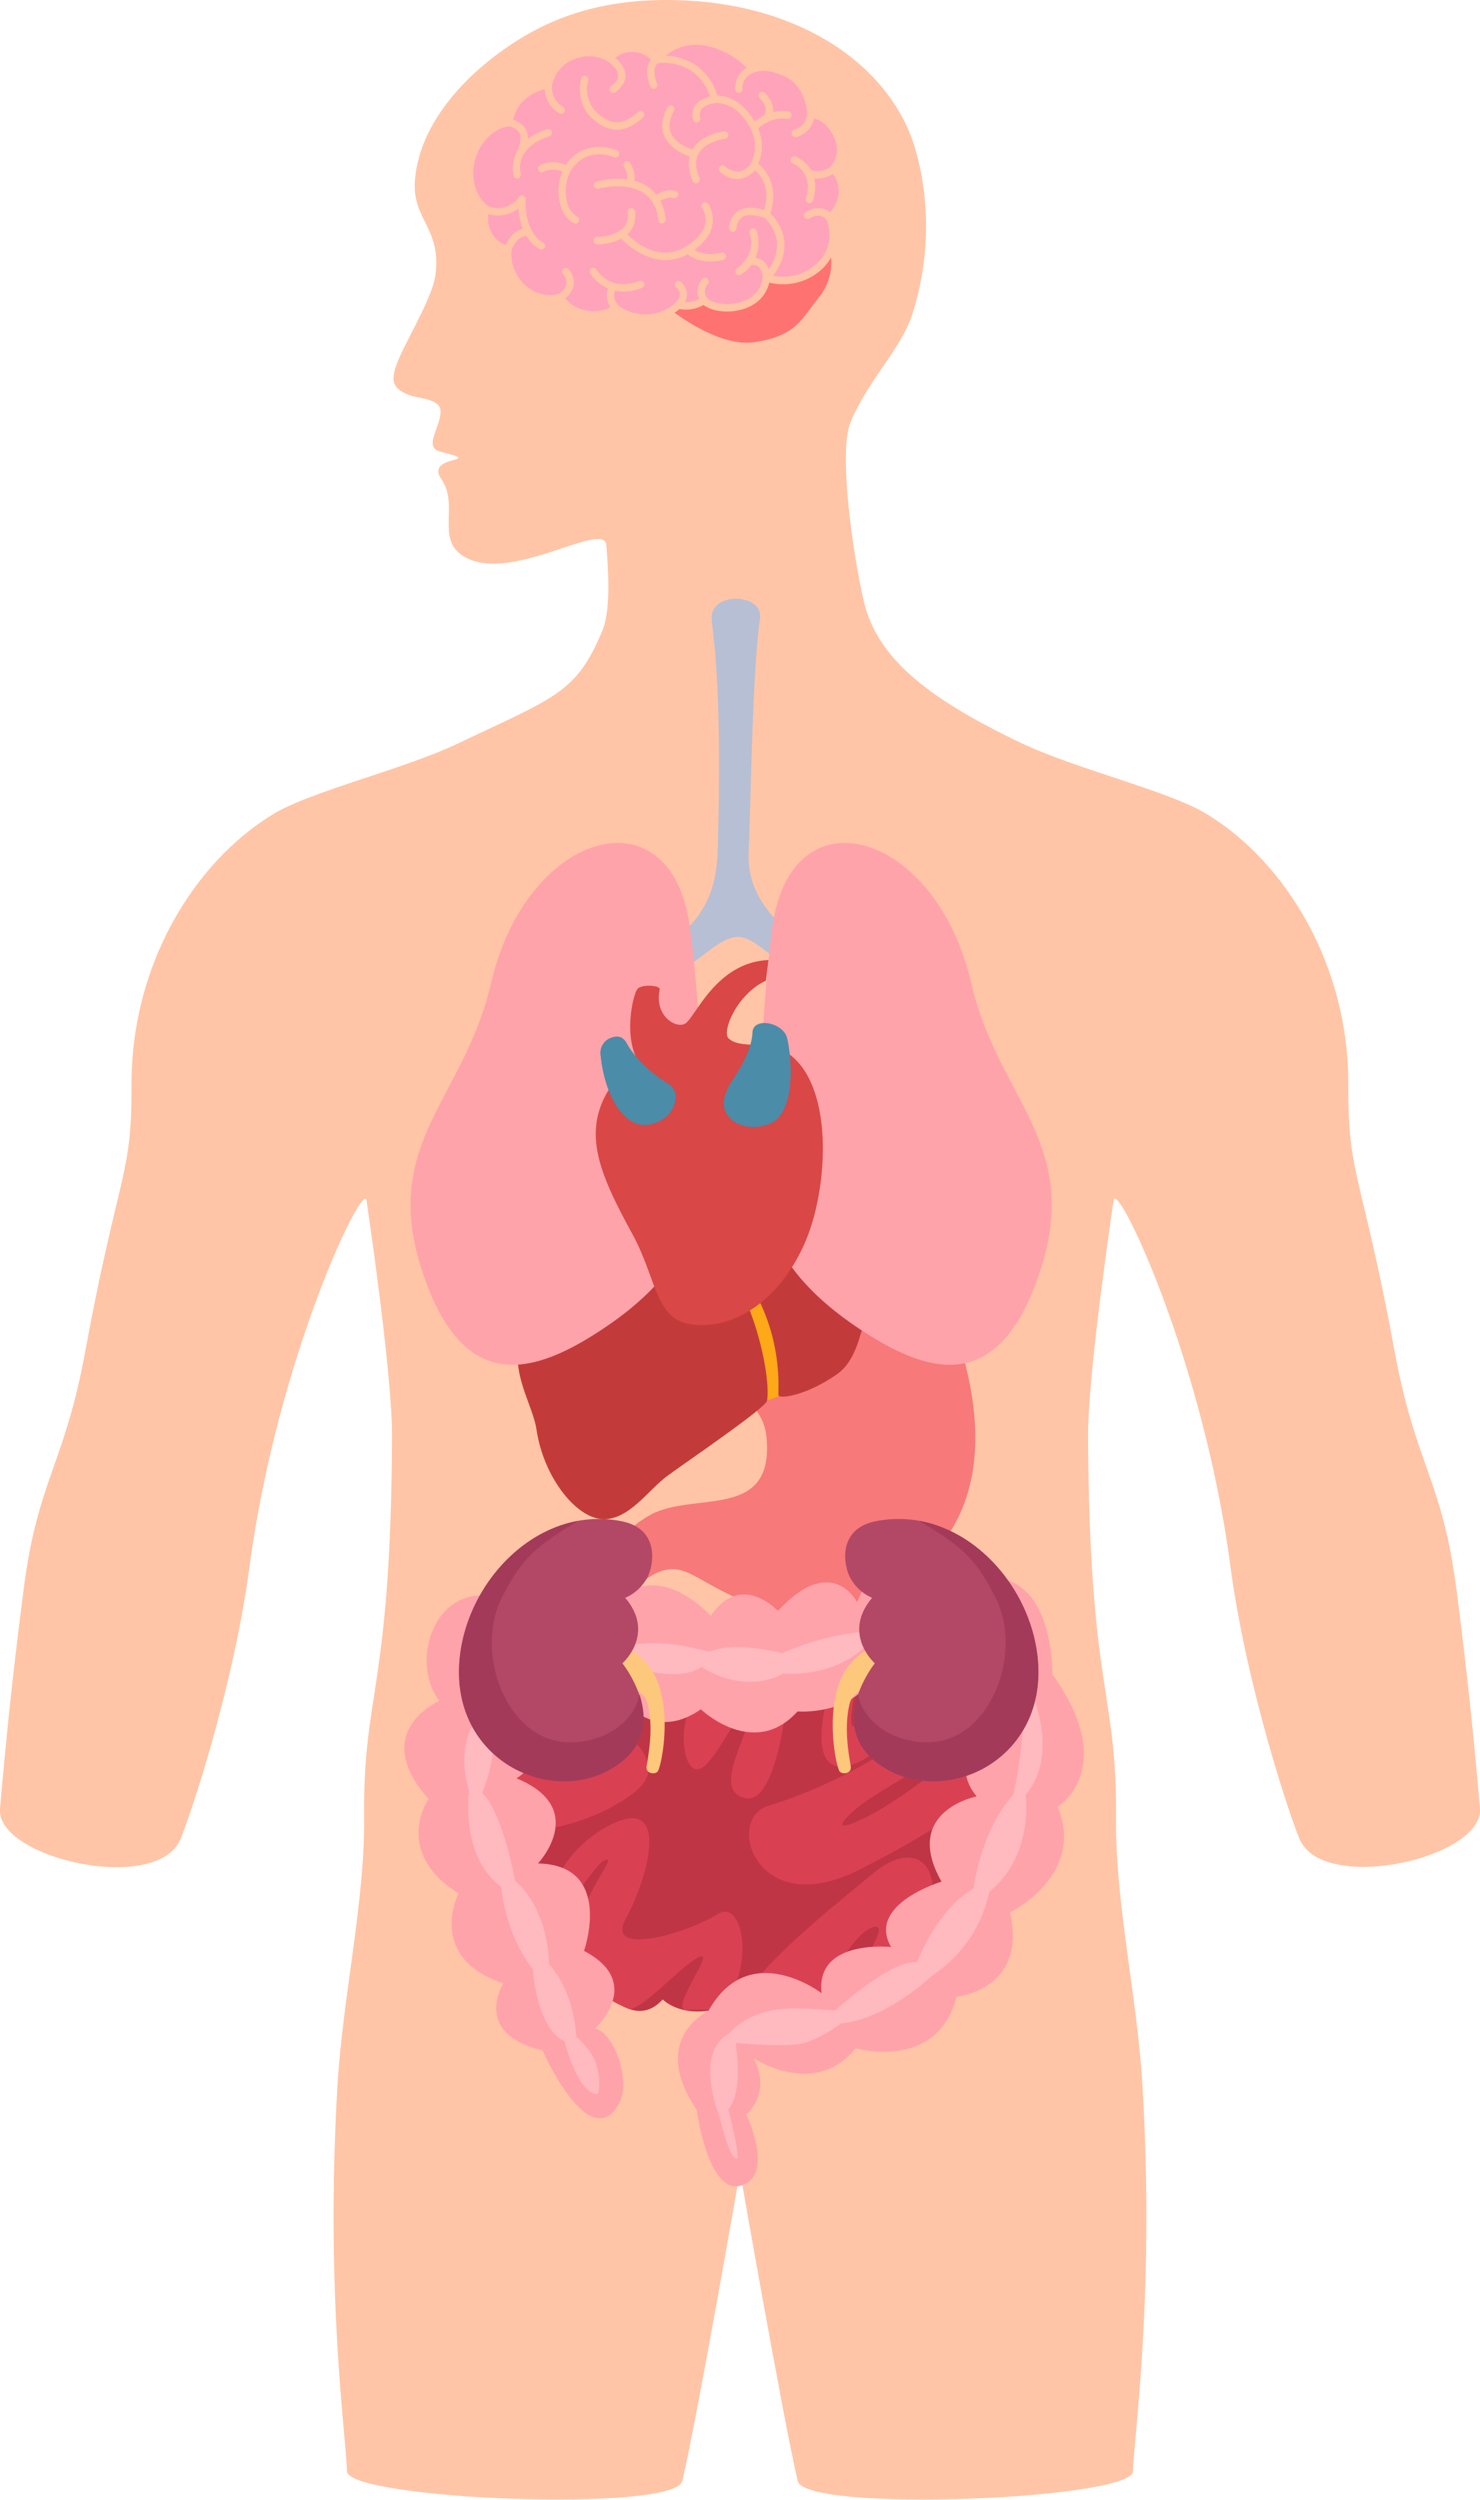 <svg id="Слой_1" data-name="Слой 1" xmlns="http://www.w3.org/2000/svg" viewBox="0 0 392.48 662.59"><defs><style>.cls-1{fill:#ffc5a6;}.cls-2{fill:#ff7272;}.cls-3{fill:#ffa3bb;}.cls-4{fill:#f77979;}.cls-5{fill:#ffa918;}.cls-6{fill:#c23b3a;}.cls-7{fill:#b6bfd4;}.cls-8{fill:#ffa3ab;}.cls-9{fill:#d94746;}.cls-10{fill:#4b8ca8;}.cls-11{fill:#bf3545;}.cls-12{fill:#d94153;}.cls-13{fill:#ffbac0;}.cls-14{fill:#fdc87c;}.cls-15{fill:#b34766;}.cls-16{fill:#a33a59;}</style></defs><path class="cls-1" d="M386.21,421.19c-3.72-29-10.78-32.7-16.36-62.94-8.91-48.21-12.41-46-12.3-70.9.13-31-16.16-58.62-37.68-71.66-10-6.05-34.48-11.8-49.09-18.75-25.69-12.23-38.33-23-41.74-37.7-2.82-12.17-6.78-39.43-3.47-47.34C230.34,100.48,239,92.56,242,83.12c6.91-21.75,2.34-41.33-1.44-49.48C231.24,13.45,207.36,0,176.83,0,158.34,0,145,5,133.43,13.24c-12.24,8.68-22.23,20.88-23.38,34.39-.91,10.79,7.34,12.79,5.34,25.74-.78,5.07-6.31,14.64-9,20.35-3.05,6.58-2.92,9.08,2.12,11,2.51,1,8.58.88,8.33,4.62-.28,4-3.68,8.14-1.19,9.92,1.08.77,6.86,1.52,5.74,2.31-.81.57-7.46,1-4.31,5.49,4.58,6.54-1.23,15.37,5.26,20,12.13,8.56,38-9.62,38.47-2.5.37,5.34,1.42,16.72-1.15,22.82-6.88,16.31-12.3,17.36-38,29.59-14.62,7-39.09,12.71-49.09,18.76-21.53,13-37.81,40.64-37.68,71.65.1,24.86-3.39,22.7-12.3,70.91C17.05,388.5,10,392.15,6.28,421.2,3.08,446.12,1.65,460.8,0,479.4c-1.14,13.1,41.34,22.82,47.78,8.28,2.33-5.24,14.11-40.15,18.41-72.52,7.36-55.49,30.8-103.82,31.05-96.69,0,0,6.83,45.66,6.73,62.51-.35,67.31-7.72,67.31-7.41,100.76.21,22.5-5.65,47.4-7.06,71C86.16,609.18,92,647.48,92,655s87,11.14,88.95,2.61c4-17,15.29-82,15.29-82s11.34,65,15.3,82c2,8.53,88.94,4.94,88.94-2.61s5.85-45.86,2.48-102.34c-1.4-23.57-7.26-48.46-7-71,.3-33.45-7.06-33.45-7.42-100.76-.09-16.85,6.74-62.51,6.74-62.51.24-7.13,23.68,41.19,31,96.69,4.3,32.37,16.09,67.28,18.41,72.52,6.45,14.54,48.93,4.83,47.78-8.28-1.63-18.6-3.06-33.28-6.25-58.2Z"/><path class="cls-2" d="M174,79.08s14.79,13.25,26,11.63,12.67-6.33,17.15-11.86,4.06-13.14.94-15S172.13,72.35,174,79.09Z"/><path class="cls-3" d="M222.26,36.4c-2.23-5.25-5.54-5.76-7.22-6.46-.22-3.76-2.13-8.29-5.93-10.28-2.91-1.52-6.91-2.62-9.91-1.18,0-2.06-14.74-14.21-25.26-2.6a8,8,0,0,0-12.3-.45,10.73,10.73,0,0,0-8.54-1,10.34,10.34,0,0,0-7.66,8.15,13,13,0,0,0-1.92.38c-4.85,1.38-8.18,5.33-8.46,9.54-4.34.55-8.38,4.11-9.9,9.27-1.59,5.36,0,10.81,3.6,13.63-.86,3.68.19,7.41,3,9.47a7.53,7.53,0,0,0,2.95,1.28,11.87,11.87,0,0,0,2.16,8.22c2.83,4,7.54,5.7,11.54,4.52a10.76,10.76,0,0,0,9,4.62,11.15,11.15,0,0,0,6-1.72,12.68,12.68,0,0,0,7.74,2.56,12.48,12.48,0,0,0,8.8-3.48,8.27,8.27,0,0,0,6.81-1.28c2.21,3.16,15.38,3.55,16.51-5.9a14.42,14.42,0,0,0,13.8-2.86,11.29,11.29,0,0,0,3-13.11,9.16,9.16,0,0,0,3.34-6.34,8.63,8.63,0,0,0-2.32-6.54,7.94,7.94,0,0,0,1.21-8.41Z"/><path class="cls-1" d="M171.14,85.3a13.7,13.7,0,0,1-7.79-2.38,12.11,12.11,0,0,1-5.94,1.53A11.75,11.75,0,0,1,148,80a11.74,11.74,0,0,1-11.93-5.06,12.86,12.86,0,0,1-2.41-8,8.36,8.36,0,0,1-2.48-1.24,9.88,9.88,0,0,1-3.51-9.88c-3.67-3.24-5.06-8.9-3.47-14.3,1.5-5.06,5.45-8.92,10-9.83.65-4.44,4.2-8.25,9.09-9.64a13.36,13.36,0,0,1,1.35-.3,11.51,11.51,0,0,1,8.22-8.23,11.73,11.73,0,0,1,8.63.77,9,9,0,0,1,12.5.22c6.27-6.21,13.54-4.65,17.4-3.11,3.57,1.42,7.09,4,8.32,5.9,3.79-1.25,8.09.63,9.85,1.55,4.17,2.18,6,6.85,6.41,10.46l.13,0c1.86.66,5,1.76,7.06,6.73a8.63,8.63,0,0,1-.87,8.75,9.39,9.39,0,0,1,2.06,6.67A10,10,0,0,1,221.21,58a12.49,12.49,0,0,1-3.53,13.6A15.23,15.23,0,0,1,204,74.9c-.83,3.57-3.5,6.16-7.48,7.19-3.74,1-8,.37-9.93-1.27a9.23,9.23,0,0,1-6.39,1.08,13.57,13.57,0,0,1-9.08,3.4Zm-7.74-4.53a1,1,0,0,1,.58.2,11.79,11.79,0,0,0,7.16,2.36,11.57,11.57,0,0,0,8.12-3.2.94.94,0,0,1,.9-.25,7.28,7.28,0,0,0,6-1.13,1,1,0,0,1,1.34.23c.8,1.15,4.61,2.22,8.52,1.2,2.1-.54,5.7-2.12,6.24-6.65a1,1,0,0,1,1.29-.8,13.37,13.37,0,0,0,12.85-2.68,10.33,10.33,0,0,0,2.74-11.93,1,1,0,0,1,.26-1.21,8.07,8.07,0,0,0,3-5.65,7.53,7.53,0,0,0-2.09-5.8,1,1,0,0,1-.05-1.24,7,7,0,0,0,1.1-7.43c-1.77-4.18-4.17-5-5.92-5.65-.29-.1-.55-.19-.78-.29a1,1,0,0,1-.6-.85c-.19-3.41-2-7.66-5.41-9.47-1.29-.67-5.75-2.75-9-1.16a1,1,0,0,1-.93-.06,1,1,0,0,1-.45-.83c-.26-.8-4.54-4.85-10.28-6.17a13,13,0,0,0-13.31,4.23,1,1,0,0,1-.74.32,1,1,0,0,1-.71-.37,7.1,7.1,0,0,0-10.86-.39.93.93,0,0,1-1.2.16,9.79,9.79,0,0,0-7.78-.93,9.42,9.42,0,0,0-7,7.34c0,.44-2,1-2.61,1.19-4.3,1.22-7.5,4.78-7.76,8.66a1,1,0,0,1-.84.91c-4.08.51-7.73,4-9.1,8.57-1.44,4.86-.13,9.91,3.27,12.57a1,1,0,0,1,.35,1c-.8,3.43.21,6.67,2.64,8.44a6.41,6.41,0,0,0,2.57,1.12,1,1,0,0,1,.76,1.08,10.8,10.8,0,0,0,2,7.52c2.54,3.59,6.76,5.26,10.49,4.15a1,1,0,0,1,1.06.39,9.81,9.81,0,0,0,8.19,4.2,10.13,10.13,0,0,0,5.49-1.58,1,1,0,0,1,.51-.15Z"/><path class="cls-1" d="M148.82,30.17a.9.9,0,0,1-.47-.13,7.81,7.81,0,0,1-3.86-7.64,1,1,0,1,1,1.9.28,5.85,5.85,0,0,0,2.91,5.66,1,1,0,0,1,.36,1.33,1,1,0,0,1-.84.5Z"/><path class="cls-1" d="M162.6,24.65a1,1,0,0,1-.79-.42,1,1,0,0,1,.23-1.37c1.29-.93,1.93-1.89,1.9-2.86-.06-1.66-2-3.26-2.81-3.73a1,1,0,0,1-.32-1.35,1,1,0,0,1,1.33-.33c.14.09,3.62,2.27,3.73,5.33.06,1.67-.86,3.2-2.71,4.54a1,1,0,0,1-.56.18Z"/><path class="cls-1" d="M138.51,40.13a.75.75,0,0,1-.32-.06,1,1,0,0,1-.58-1.25c.58-1.64.58-2.93,0-3.82a4.33,4.33,0,0,0-3-1.56,1,1,0,0,1-.9-1,1,1,0,0,1,1-.92,6.24,6.24,0,0,1,4.53,2.42c.93,1.44,1,3.31.2,5.58a1,1,0,0,1-.91.64Z"/><path class="cls-1" d="M132.09,57.13a8.12,8.12,0,0,1-3.82-.92,1,1,0,0,1-.33-1.35.94.94,0,0,1,1.31-.34c.2.11,4.26,2.4,8.46-2.15a1,1,0,0,1,1.36,0,1,1,0,0,1,0,1.39A9.41,9.41,0,0,1,132.09,57.13Z"/><path class="cls-1" d="M134.72,67.1a.84.84,0,0,1-.27,0,1,1,0,0,1-.66-1.21c.06-.21,1.52-5.14,5.79-5.32a1,1,0,0,1,1,.94,1,1,0,0,1-.92,1c-2.88.12-4,3.87-4,3.91a1,1,0,0,1-.92.7Z"/><path class="cls-1" d="M148.42,79.83a1,1,0,0,1-.87-.56A1,1,0,0,1,148,78a4.45,4.45,0,0,0,2.19-2.49,3.54,3.54,0,0,0-.92-2.91,1,1,0,0,1,.17-1.38,1,1,0,0,1,1.36.17,5.44,5.44,0,0,1,1.27,4.58,6.39,6.39,0,0,1-3.23,3.79.9.9,0,0,1-.42.1Z"/><path class="cls-1" d="M163.4,82.74a1,1,0,0,1-.68-.29c-1.1-1.11-2.76-3.92-1.13-6.57a1,1,0,0,1,1.32-.3,1,1,0,0,1,.31,1.35c-1.22,2,.77,4,.85,4.13a1,1,0,0,1,0,1.39,1,1,0,0,1-.68.29Z"/><path class="cls-1" d="M179.93,81.81a.94.94,0,0,1-.7-.31,1,1,0,0,1,.05-1.38,3.42,3.42,0,0,0,1-2.11,2.61,2.61,0,0,0-1-1.89,1,1,0,0,1-.05-1.38,1,1,0,0,1,1.36,0A4.51,4.51,0,0,1,182.17,78a5.33,5.33,0,0,1-1.58,3.53,1,1,0,0,1-.66.26Z"/><path class="cls-1" d="M186.75,80.54a.93.93,0,0,1-.74-.36,4.74,4.74,0,0,1,.27-6.23,1,1,0,0,1,1.36-.06,1,1,0,0,1,.06,1.39,2.79,2.79,0,0,0-.2,3.66,1,1,0,0,1-.14,1.38.94.94,0,0,1-.61.22Z"/><path class="cls-1" d="M210.78,36.31a1,1,0,0,1-.23-1.93A4.61,4.61,0,0,0,214.08,30a1,1,0,0,1,.95-1,1,1,0,0,1,1,1,6.53,6.53,0,0,1-5,6.36.91.91,0,0,1-.23,0Z"/><path class="cls-1" d="M196,24.65a1,1,0,0,1-1-.93,6.09,6.09,0,0,1,3.88-6.17,1,1,0,0,1,1.22.62,1,1,0,0,1-.61,1.24,4.16,4.16,0,0,0-2.57,4.21,1,1,0,0,1-.91,1Z"/><path class="cls-1" d="M216.8,47.33a7.91,7.91,0,0,1-2-.26,1,1,0,0,1-.7-1.2,1,1,0,0,1,1.17-.7,5.76,5.76,0,0,0,5.11-1.09,1,1,0,0,1,1.36.08,1,1,0,0,1-.07,1.38,7.68,7.68,0,0,1-4.9,1.78Z"/><path class="cls-1" d="M220,58.67a1,1,0,0,1-.8-.43c-.16-.22-1.61-2.14-4.53-.33a1,1,0,0,1-1.32-.32,1,1,0,0,1,.32-1.35c3.66-2.28,6.27-.41,7.13.9a1,1,0,0,1-.27,1.36A1,1,0,0,1,220,58.67Z"/><path class="cls-1" d="M203.26,74.64a1,1,0,0,1-.34-.06,1,1,0,0,1-.62-.92,4.56,4.56,0,0,0-1.09-2.93,2.28,2.28,0,0,0-1.88-.46,1,1,0,0,1-1.08-.85,1,1,0,0,1,.84-1.09,4.05,4.05,0,0,1,3.39.94,4.93,4.93,0,0,1,1.33,2.11,10.87,10.87,0,0,0,2.25-7.17,10.43,10.43,0,0,0-3.4-6.53,1,1,0,0,1-.3-1.11c3-8.36-2.62-11.82-2.86-12a1,1,0,0,1-.38-1.31c3.1-6-1-11.73-4-14.13a9.23,9.23,0,0,0-5.51-1.87,1,1,0,0,1-1-.7c-3.38-11.58-14.12-9.84-14.58-9.76a1,1,0,0,1-1.11-.79,1,1,0,0,1,.78-1.14c.13,0,12.43-2.07,16.55,10.45a10.78,10.78,0,0,1,6,2.29c3.27,2.67,7.8,8.92,4.82,15.8,1.73,1.39,5.68,5.58,3.19,13.18A12.07,12.07,0,0,1,208,64c.3,3.43-1,6.9-4,10.3a1,1,0,0,1-.72.33Z"/><path class="cls-1" d="M200,34.79a1,1,0,0,1-.6-.21,1,1,0,0,1-.15-1.38A11,11,0,0,1,209,29.52a1,1,0,0,1-.22,2,9.07,9.07,0,0,0-8.08,2.95,1,1,0,0,1-.76.36Z"/><path class="cls-1" d="M203.26,32.46a.93.93,0,0,1-.59-.21,1,1,0,0,1-.17-1.38c1.75-2.28-.89-4.68-1-4.79a1,1,0,0,1-.1-1.38,1,1,0,0,1,1.36-.1c1.44,1.27,3.55,4.47,1.26,7.48a1,1,0,0,1-.76.38Z"/><path class="cls-1" d="M214.66,53.81a1,1,0,0,1-.29-.05,1,1,0,0,1-.64-1.23c2.11-6.91-3.22-9.11-3.45-9.2a1,1,0,0,1-.55-1.27A1,1,0,0,1,211,41.5c.07,0,7.26,2.91,4.61,11.62a1,1,0,0,1-.92.69Z"/><path class="cls-1" d="M137.17,47.32a1,1,0,0,1-.93-.7c0-.08-2.41-8.74,8.88-12.37a1,1,0,0,1,1.21.64,1,1,0,0,1-.63,1.23c-9.5,3.05-7.69,9.66-7.61,9.94a1,1,0,0,1-.64,1.22,1.45,1.45,0,0,1-.28,0Z"/><path class="cls-1" d="M143.64,66.18a1,1,0,0,1-.46-.12c-6.28-3.48-5.76-12.69-5.74-13.08a1,1,0,1,1,1.93.13c0,.08-.46,8.35,4.73,11.23a1,1,0,0,1-.46,1.84Z"/><path class="cls-1" d="M196,72.94a1,1,0,0,1-.79-.41,1,1,0,0,1,.23-1.37c5.45-3.92,3.42-9.24,3.4-9.3a1,1,0,0,1,.53-1.27.94.94,0,0,1,1.25.54,10.07,10.07,0,0,1-4.07,11.63,1,1,0,0,1-.56.18Z"/><path class="cls-1" d="M165.35,77.31a10.71,10.71,0,0,1-8.85-4.85,1,1,0,0,1,.34-1.34,1,1,0,0,1,1.32.34c.15.26,3.67,6,11.41,3a1,1,0,0,1,1.25.57,1,1,0,0,1-.56,1.27A13.65,13.65,0,0,1,165.35,77.31Z"/><path class="cls-1" d="M184.76,32.45a1,1,0,0,1-.91-.64,4.69,4.69,0,0,1,.41-3.68c.88-1.49,2.64-2.43,5.23-2.78a1,1,0,0,1,1.08.84,1,1,0,0,1-.83,1.1c-1.93.27-3.26.9-3.83,1.84a2.63,2.63,0,0,0-.24,2,1,1,0,0,1-.59,1.25A1.25,1.25,0,0,1,184.76,32.45Z"/><path class="cls-1" d="M195.52,47.46A7.25,7.25,0,0,1,191,45.57a1,1,0,0,1-.14-1.37,1,1,0,0,1,1.35-.15,5,5,0,0,0,4,1.4,5.08,5.08,0,0,0,3-2.2,1,1,0,0,1,1.33-.32,1,1,0,0,1,.32,1.34,7.06,7.06,0,0,1-4.34,3.11,5.86,5.86,0,0,1-.94.08Z"/><path class="cls-1" d="M194.37,61.46a1,1,0,0,1-1-1,5.79,5.79,0,0,1,2.19-4.4c1.82-1.31,4.5-1.34,8-.09a1,1,0,0,1,.58,1.26,1,1,0,0,1-1.23.59c-2.79-1-4.94-1.07-6.21-.17a3.81,3.81,0,0,0-1.38,2.81,1,1,0,0,1-1,1Z"/><path class="cls-1" d="M173.35,23.53a1,1,0,0,1-.89-.61c-2.31-5.76.85-7.8,1-7.88a1,1,0,0,1,1.32.33,1,1,0,0,1-.31,1.34c-.1.07-1.86,1.38-.22,5.47a1,1,0,0,1-.52,1.28,1,1,0,0,1-.36.07Z"/><path class="cls-1" d="M184.6,48.6a1,1,0,0,1-.88-.59c-1.38-3.26-1.41-6.07-.11-8.34,2.35-4.12,8.21-4.81,8.46-4.83a1,1,0,0,1,1.06.86,1,1,0,0,1-.85,1.09c-.05,0-5.15.61-7,3.88-1,1.7-.9,3.91.22,6.57a1,1,0,0,1-.51,1.28.84.84,0,0,1-.38.08Z"/><path class="cls-1" d="M184,41.74l-.22,0c-.24-.06-5.79-1.45-7.6-5.66-1-2.25-.68-4.82.87-7.64a1,1,0,0,1,1.31-.38,1,1,0,0,1,.37,1.34c-1.24,2.25-1.5,4.23-.79,5.89,1.42,3.31,6.24,4.53,6.29,4.54a1,1,0,0,1,.71,1.18,1,1,0,0,1-.93.75Z"/><path class="cls-1" d="M163.62,34.4a9.42,9.42,0,0,1-5.48-2.12c-6.1-4.36-4-11.42-4-11.5a1,1,0,0,1,1.2-.64,1,1,0,0,1,.64,1.22,8.68,8.68,0,0,0,3.28,9.31c2.59,1.86,5.31,3.18,10-1a.94.94,0,0,1,1.35.1,1,1,0,0,1-.1,1.38c-2.68,2.37-4.95,3.24-6.93,3.24Z"/><path class="cls-1" d="M176.5,68.93c-6.95,0-12.26-6.21-12.32-6.29a1,1,0,0,1,.1-1.38,1,1,0,0,1,1.36.1c.32.38,7.94,9.25,16.38,3.92,2.9-1.82,4.58-3.84,5-6a5.63,5.63,0,0,0-.8-4.09,1,1,0,0,1,.2-1.37,1,1,0,0,1,1.34.2,7.58,7.58,0,0,1,1.16,5.59c-.51,2.73-2.48,5.21-5.87,7.35a12.13,12.13,0,0,1-6.54,2Z"/><path class="cls-1" d="M152.64,59.25a.9.9,0,0,1-.42-.1c-1.86-.92-3.2-2.89-3.78-5.55a13.14,13.14,0,0,1,2-10.45c5.32-6.75,13.12-3.32,13.2-3.28a1,1,0,0,1,.48,1.3,1,1,0,0,1-1.26.5c-.28-.13-6.55-2.84-10.92,2.71a11.25,11.25,0,0,0-1.65,8.8,5.85,5.85,0,0,0,2.75,4.21,1,1,0,0,1,.44,1.31,1,1,0,0,1-.87.56Z"/><path class="cls-1" d="M175.57,59.25a1,1,0,0,1-.95-.87c-.39-3.27-1.68-5.69-3.85-7.17C166.1,48,158.79,50,158.72,50a1,1,0,0,1-1.19-.68,1,1,0,0,1,.67-1.21c.34-.09,8.22-2.27,13.64,1.43,2.65,1.81,4.23,4.7,4.69,8.57a1,1,0,0,1-.85,1.09Z"/><path class="cls-1" d="M167,49.39a1.06,1.06,0,0,1-.42-.09,1,1,0,0,1-.44-1.32c.76-1.58-.6-3.65-.62-3.67a1,1,0,0,1,.25-1.36.93.93,0,0,1,1.33.25c.09.12,2,3,.76,5.64a1,1,0,0,1-.86.55Z"/><path class="cls-1" d="M174,53.81a1,1,0,0,1-.78-.4,1,1,0,0,1,.2-1.37c.13-.1,3.14-2.34,5.94-1.37a1,1,0,0,1-.62,1.86c-1.84-.64-4.15,1.07-4.17,1.09a1,1,0,0,1-.57.19Z"/><path class="cls-1" d="M149.82,45.68a.83.83,0,0,1-.37-.08c-3.22-1.36-5.2-.13-5.29-.08a1,1,0,0,1-1.32-.29,1,1,0,0,1,.27-1.35c.11-.08,2.86-1.87,7.07-.09a1,1,0,0,1,.52,1.29,1,1,0,0,1-.89.6Z"/><path class="cls-1" d="M158.46,64.79a1,1,0,0,1,0-2s4.81,0,7-2.57a4.77,4.77,0,0,0,1-3.95,1,1,0,0,1,.82-1.11,1,1,0,0,1,1.09.84,6.75,6.75,0,0,1-1.43,5.52C164.13,64.75,158.69,64.79,158.46,64.79Z"/><path class="cls-1" d="M188.36,69.3c-4.7,0-6.52-2.48-6.61-2.61a1,1,0,0,1,.22-1.37,1,1,0,0,1,1.34.22c.1.13,2.14,2.71,8.05,1.46a1,1,0,0,1,1.14.76,1,1,0,0,1-.74,1.16A16.34,16.34,0,0,1,188.36,69.3Z"/><path class="cls-4" d="M221.36,330.44A26,26,0,0,0,204,342.57c-.75,1.19-5,11.7-12.6,6.58-5.95-4-6.37-19.1-6.37-19.1-.1-2.77-5.53-.48-5.79,2.29-.42,4.39-1.57,14.47,3.43,23.4,4.34,7.73,9.13,10.15,12.57,12.81,5.93,4.58,7.67,8.67,8,12.22,2.27,22.65-19.35,14.28-31,20.9-12.54,7.13-16.2,21.29-16.84,23.57-.77,2.74,5.19,6.16,7.85,2.62,3.07-4.09,9.69-14.43,18.22-11.36S207,436.24,235,421.25c31.64-16.9,23.59-50.57,20.08-63.06-6.41-22.76-19.74-30.28-33.77-27.75Z"/><path class="cls-5" d="M184,333.31s8.37-1.63,15.08-.66c4.75.69,16.06,15.06,17.45,22.71s.74,8.57-2.4,11.24-24.49,9.46-26.78,8.57S184,333.31,184,333.31Z"/><path class="cls-6" d="M188.52,332.67s-27.12-6-42.44,8.93c-16.39,16-5.22,27.77-3.79,37.42,1.82,12.26,10.21,23.13,17.28,23.63s12.29-7.67,17.36-11.41,26.24-18.08,26.51-20C204.61,362.68,197.75,336.67,188.52,332.67Z"/><path class="cls-6" d="M193.2,332.33c-.29-.47,5.93-1.53,17-1s17.76,3.45,19.73,4.3c8.43,3.63,2,9-.35,14-1.51,3.25-2.29,11-7.74,14.72-8.53,5.88-15.47,6.49-15.43,5.43C207.36,347.2,194.6,334.68,193.2,332.33Z"/><path class="cls-7" d="M214.34,251.31c-9.71-7.24-16.36-14.74-15.81-25.58s.93-47.53,3-61.76c1-6.6-12.34-7.17-12.78-.7-.13,1.89.89,6.76,1.46,18.16.83,16.5.32,36.17.15,43.17-.28,11.83-3.54,18.85-14.08,26.71-12.25,9.12-16.91,13.33-17.18,18.62-.18,3.53,6.57,3.72,6.57,1.49s3.48-8.57,11.7-12.29c7.18-3.26,12.82-10.4,17.92-10.78s10.74,7.52,17.93,10.78c8.22,3.72,11.69,10.05,11.69,12.29s6.76,2,6.58-1.49c-.27-5.29-4.93-9.5-17.18-18.62Z"/><path class="cls-8" d="M130.18,260.72c-6.94,30.25-29,42-18.54,75.24,10.87,34.42,30.07,28.71,49.44,15.47,31-21.19,26.94-44.08,24.92-71.2-.57-7.57-1.47-24.13-3.18-35.37-5.4-35.6-43.37-24.47-52.63,15.86Z"/><path class="cls-8" d="M257.6,260.72c6.95,30.25,29,42,18.55,75.24-10.87,34.42-30.07,28.71-49.44,15.47-31-21.19-26.94-44.08-24.92-71.2.57-7.57,1.47-24.13,3.18-35.37,5.4-35.6,43.37-24.47,52.63,15.86Z"/><path class="cls-9" d="M208.53,279c-5.25-3.39-12.21-.79-15.33-3.77-1.84-1.75,2.12-11.64,9.91-15.3l.68-5.46c-13.83.57-19.37,15.11-22,16.8-2.47,1.58-8.35-2-6.85-9,.23-1.11-4.62-1.43-5.83-.21s-4.22,13.62.89,20.43c-2.62,1.41-6.21,2.88-7.69,5-8.25,12-3.71,23,5.38,39.59,6.52,11.92,6,22.57,15.52,23.95,11.52,1.66,24-6.62,30.57-22.39,5.94-14.32,7.44-41.52-5.22-49.72Z"/><path class="cls-10" d="M195.08,285c1.69-2.64,4.35-7.34,4.47-11.35.14-4.16,8.2-2.72,9.2,1.57,1.27,5.46,2,17.12-2.85,21.54-2.58,2.34-8.69,2.79-11.73.18C189.42,292.89,193.47,287.51,195.08,285Z"/><path class="cls-10" d="M159.31,280s1,13,8.33,17.32c3.55,2.09,8.6,0,10.32-2.79,2.13-3.5,1.21-6.08-.88-7.35-5.59-3.42-9.34-7.81-10.81-10.54-1.18-2.19-2.8-2.21-4.67-1.38A4.27,4.27,0,0,0,159.31,280Z"/><path class="cls-11" d="M152.29,519.69c1.9,0,13.74,21,23.45,10.29,0,0,6.19,6.48,18.84,1,1.09-.47,14.29,14.44,36.12-11.71,0,0,29.49-14.25,35.28-32.35s7.21-27.92,3.24-40.19-50.31-18.5-59.92-16.95-60.61,2-73.43,13.89-6.35,75.74,16.42,76Z"/><path class="cls-12" d="M260.54,439.19s-14.89,18.31-25.71,25.06a130.54,130.54,0,0,1-31.26,14.49c-11.37,3.66-2.95,30.65,24.29,16.85s35.92-22,39.69-30.38,1.8-13.69,1.8-13.69S245,474,229.71,481.67c-11.78,5.92-4.69-1.38,1.84-5.5,12.51-7.9,21.2-11.37,34.4-28.91S260.54,439.19,260.54,439.19Z"/><path class="cls-12" d="M231.55,496.56c-9.48,8-29.22,23.13-35.84,35,2.64,1.64,9.55,6,19.95.71,4-7.14,10.63-19.85,15.89-21.46,3.84-1.17-.38,5.94-4.72,12.81,1.25-1.3,2.54-2.72,3.86-4.3A115.64,115.64,0,0,0,246.08,510c4.8-17-4.18-22.16-14.53-13.41Z"/><path class="cls-12" d="M137,459.26s-.7,3.3,5.95,6.78c5.44,2.84,19.1,2.51,16,3.89-6.8,3.05-25.21-4.74-28.8-2.31s-10.53,17.37,5.34,17.85S166,478,170.18,473.22c8.67-10-16.73-22.23-24.17-25.37-9.09-3.82-6.81,12.31-9,11.41Z"/><path class="cls-12" d="M219.83,448.32s-7.4,24.19,6.53,19.29,16.86-28.3,16.86-28.3a30.85,30.85,0,0,0-7.11.18c-.92.13-8.74,17.84-9.75,18.07-2.21.51,2.26-16.21,0-14.94A20.52,20.52,0,0,0,219.83,448.32Z"/><path class="cls-12" d="M190.39,507.33c-9,5.51-29.95,11.26-24.47,1.28,6.08-11.06,12.33-34-5.13-24.33-15,8.29-17.13,24.77-19.61,29.26,3.11,3.79,15.29-18.72,19.21-20.48,4.44-2-9.46,12.73-7.59,24.53,1,6.44,6.59,12.14,13.83,14.82,3,1.12,13.88-11.25,18.54-13.61,5.22-2.63-7.43,13.26-3.4,14.07,2.16-.48,8.8.27,9.62-.69,9-10.53,5.71-29-1-24.86Z"/><path class="cls-12" d="M208.74,450.13s-2.67,28.87-11.37,26.44,1.55-16.35,1.28-22.84-8.88,14.65-13.48,15.25-5.61-14.54,0-18.85,23-5.6,23.57,0Z"/><path class="cls-8" d="M136.31,429.63s-2-8.69-11.73-6.38c-11.32,2.69-14.69,19.12-8.06,27.6,0,0-18.8,8-2.92,26,0,0-9.56,14.1,8,25,0,0-8.7,17,11.86,23.87,0,0-8.41,13.33,10.4,17.77,0,0,12.3,27.85,20.2,14.28,3.61-6.21-1.47-19.2-6.24-20.09,0,0,13.26-12.06-2.94-20.57,0,0,8-22.77-12.21-23.17,0,0,13.7-14.55-5.68-22.56,0,0,11.12-7.07,5.95-16.45,0,0,12.93,6.67,21-6.46,0,0,7.87,14.31,21.92,4.61,0,0,14,13.42,25.64.57,0,0,16,1.23,20.44-10.79,0,0,13.28,7.22,21.84-5.79,0,0-.28,9,10.64,14.77,0,0-14.59,13.5-5.42,24.32,0,0-19.93,3.89-9.32,22.6,0,0-20,6-13.36,17.33,0,0-20.14-2.21-18.44,12.24,0,0-19.21-14.71-30,4.68,0,0-15.94,7.24-3.12,26.29,0,0,3.33,25,13.17,19.42,5.83-3.27,1.61-14.4.79-16.32l-.82-1.91s6.84-5.44,2-14.89c0,0,16.17,10.75,27-2.67,0,0,21.69,6.26,26.78-13.67,0,0,18.91-1.8,14.15-22.35,0,0,20.18-9.75,12.65-28,0,0,16.56-10-1.4-35.14,0,0,.7-34.24-25.61-23.5,0,0-17.32-18-26.17,4.41,0,0-6.7-13.26-21,2.35,0,0-9.63-10.67-17.84,1.24,0,0-14.9-16.71-26.48-2C162,426.21,150,410.88,136.31,429.63Z"/><path class="cls-13" d="M266.48,428.69c1.75,7.79,6.37,18.27,6.37,18.27s8.73,17.41-.86,28.76c0,0,2.27,16.14-9.68,25.72a35.06,35.06,0,0,1-15,22.13S235,535.29,223.13,536.29c0,0-5.73,4.31-10.54,5.37s-17.41-.17-17.41-.17c-.16,2.1,2.16,11.82-2.05,17.73,0,0,3.92,14.66,1.83,12.85s-3.37-8.73-4.51-12-5.28-16.24,2.68-20.92c.78-.45,3.71-4.79,11.87-6.3,5.63-1.06,12.81,0,16.56,0,0,0,14.75-13.48,21.66-12.72,0,0,5.19-13.93,15-19.6,0,0,1.72-15.11,10.53-24.79,0,0,4.31-19.21,1.81-28-.17-.59-4.13-4.34-5.51-10.15S265.49,424.26,266.48,428.69Z"/><path class="cls-13" d="M149.71,541s3.06,12.76,8.21,14.07c1.65.41,1.13-6.44-.52-9.64a20.28,20.28,0,0,0-4.57-5.51c-.9-13.08-7.27-19.29-7.27-19.29.08-2.92-1-15.37-8.94-22,0,0-3.26-18-8.65-23.23-.38-.36,2-4.16,2.8-11.49.35-3.43-1.24-9.5-1.24-9.5.49-5.4,1.38-12.93-1.17-18,0,0,16.44,11.32,34.42,4,0,0,16.24,6.41,23.26,1.4,0,0,10.69,7.6,21.73,1.77,0,0,12.9,1.33,21.72-7.18,0,0,21.51-4.66,17.22-7.9,0,0-2.55-3.08-16.93,3.91a72.32,72.32,0,0,0-22.37,5.81s-12.06-3.25-19-.49c-1.17.46-12.87-4.68-26.17-.54-.95.3-12.79-5.16-26.29-2.91-5.72,1-9.09-4.56-10.51.24-2,6.91-1.52,17.24,1.29,20.49,0,0-6.24,7.33-2.3,19.69,0,0-2.58,17.16,8.49,25.42,0,0,.88,12.33,8.47,21.93,0,0,.65,15.26,8.38,19.05Z"/><path class="cls-14" d="M161.83,435.32a17,17,0,0,1,11.11,7.54c5.61,9.2,2.65,24.54,1.54,26.59-.56,1-3.37.84-3-1.34,1.18-6.69,1.41-11.48.34-16.35-1.29-5.84-11.38-5.27-11.38-5.27l1.37-11.17Z"/><path class="cls-15" d="M165.8,423.53a12.1,12.1,0,0,0,6-5.65c1.81-3.94,2.72-12.75-7-14.66-21.91-4.33-41.39,15.81-43,37.3-1.89,25.54,23.2,37.8,39.74,28.64,18.15-10.06,3.52-28.27,3.52-28.27S173.92,433.1,165.8,423.53Z"/><path class="cls-16" d="M169.54,449.15c-1,6.33-8.28,12.85-18.81,12.67-16.24-.28-25.21-23.66-17.55-38.53,5.15-10,8.4-13.13,20.17-20.17-16.85,3.05-30.2,19.77-31.5,37.39-1.89,25.55,23.2,37.81,39.74,28.64,10.21-5.65,10-13.88,8-20Z"/><path class="cls-14" d="M235.26,435.32a17,17,0,0,0-11.11,7.54c-5.61,9.2-2.65,24.54-1.55,26.59.56,1,3.37.84,3-1.34-1.18-6.69-1.41-11.48-.34-16.35,1.29-5.84,11.38-5.27,11.38-5.27l-1.38-11.17Z"/><path class="cls-15" d="M231.29,423.53a12.06,12.06,0,0,1-6-5.65c-1.81-3.94-2.72-12.75,7-14.66,21.91-4.33,41.39,15.81,43,37.3,1.89,25.54-23.2,37.8-39.74,28.64C217.35,459.1,232,440.89,232,440.89S223.17,433.1,231.29,423.53Z"/><path class="cls-16" d="M227.54,449.15c1.05,6.33,8.29,12.85,18.82,12.67,16.23-.28,25.21-23.66,17.55-38.53-5.15-10-8.4-13.13-20.17-20.17,16.85,3.05,30.2,19.77,31.5,37.39,1.88,25.55-23.2,37.81-39.75,28.64-10.2-5.65-10-13.88-8-20Z"/></svg>